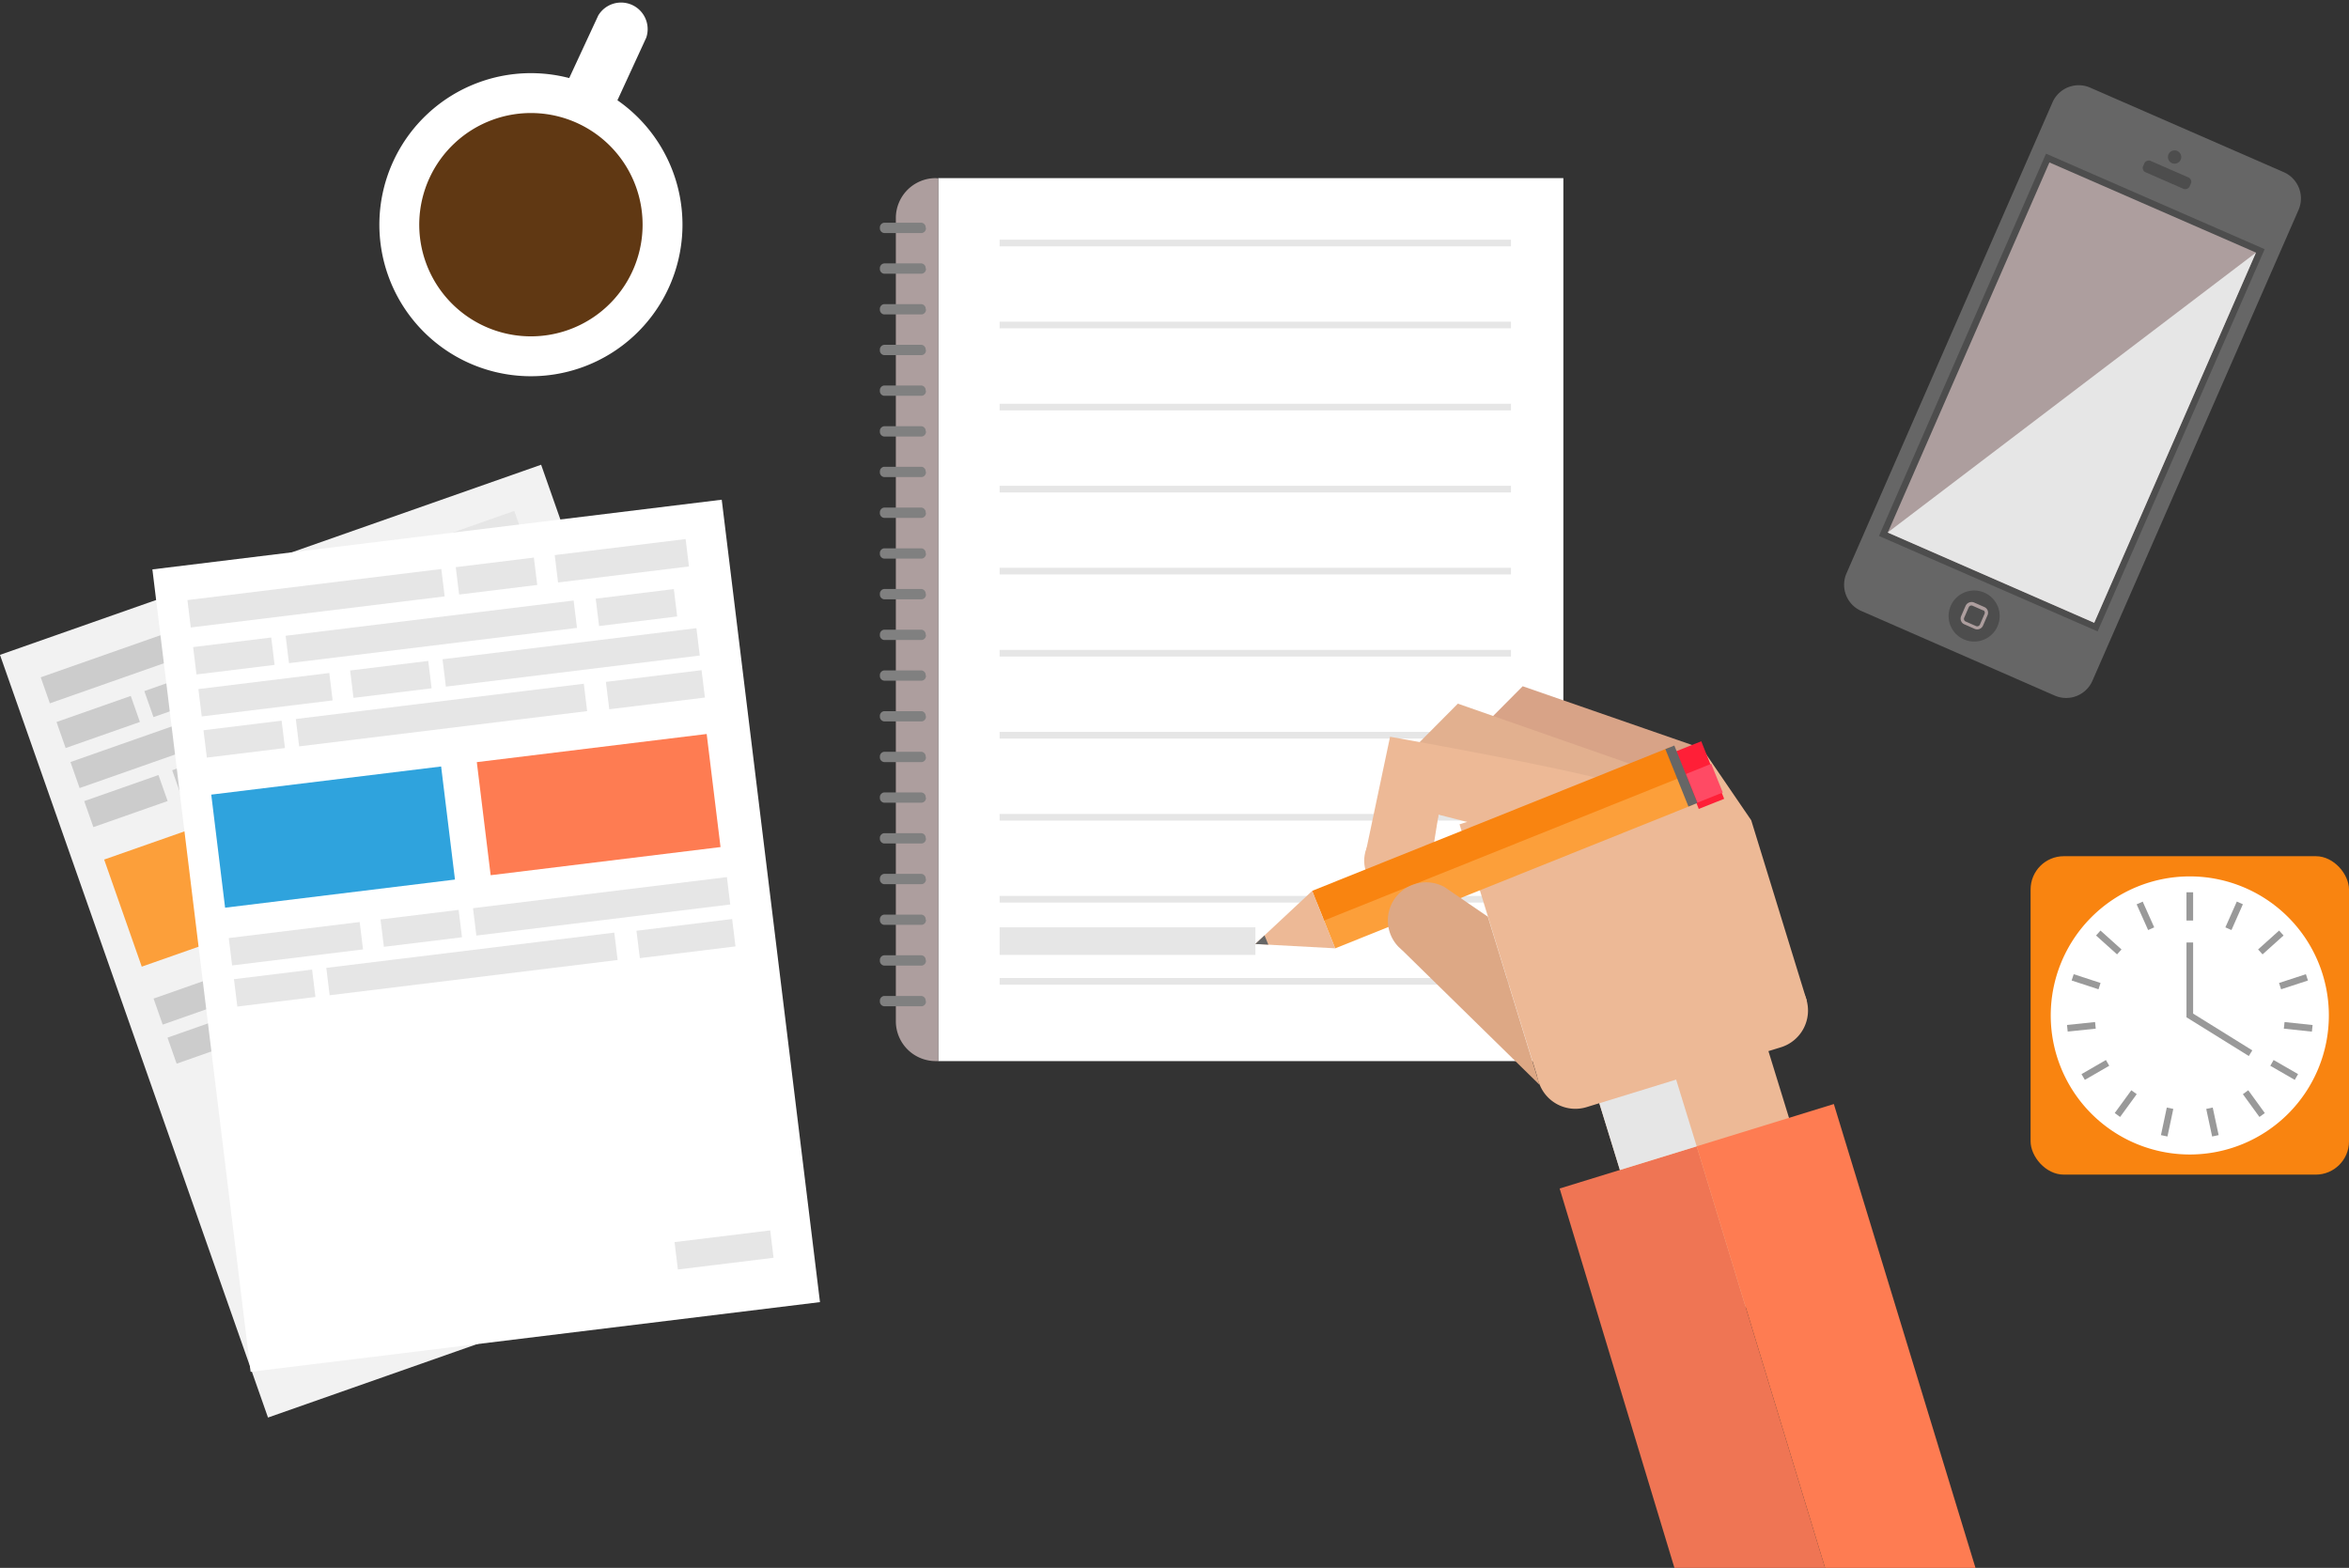 <svg xmlns="http://www.w3.org/2000/svg" viewBox="0 0 353.38 235.9"><rect x="0" y="0" width="353.38" height="235.9" fill="#333333" stroke="none"/><defs><style>.cls-1{isolation:isolate;}.cls-2{fill:#666;}.cls-3{fill:#4d4d4d;}.cls-4{fill:#ad9e9e;}.cls-15,.cls-5{mix-blend-mode:multiply;}.cls-15,.cls-6{fill:#e6e6e6;}.cls-7{fill:#fff;}.cls-8{fill:gray;}.cls-25,.cls-9{fill:none;}.cls-9{stroke:#e6e6e6;}.cls-24,.cls-25,.cls-9{stroke-miterlimit:10;}.cls-10{fill:#d8a387;}.cls-11{fill:#e2b08f;}.cls-12{fill:#edb996;}.cls-13{fill:#ef7554;}.cls-14{fill:#fe7c52;}.cls-16{fill:#ff1f37;}.cls-17{fill:#ff4a64;}.cls-18{fill:#fc9f3a;}.cls-19{fill:#f98410;}.cls-20{fill:#dda885;}.cls-21{fill:#f2f2f2;}.cls-22{fill:#ccc;}.cls-23{fill:#2fa3dd;}.cls-24{fill:#603813;stroke:#fff;stroke-width:6px;}.cls-25{stroke:#999;}</style></defs><g class="cls-1"><g id="Layer_2" data-name="Layer 2"><g id="Objects"><path class="cls-2" d="M314.77,102.45a4.31,4.31,0,0,1-5.65,2.21L280,91.92a4.3,4.3,0,0,1-2.22-5.65l31-70.88a4.3,4.3,0,0,1,5.65-2.21l29.15,12.73a4.32,4.32,0,0,1,2.22,5.65Z"/><path class="cls-3" d="M308.57,25.09l-23.94,54.8,30.15,13.17,23.94-54.79Z"/><path class="cls-3" d="M300.53,94.17a3.84,3.84,0,1,1-2-5A3.84,3.84,0,0,1,300.53,94.17Z"/><path class="cls-4" d="M295.33,93.83a.94.94,0,0,1-.3-1.13l.68-1.57a1,1,0,0,1,1.24-.49l1.57.69a.93.93,0,0,1,.48,1.23l-.68,1.57a.95.95,0,0,1-1.24.49l-1.57-.69Zm3.08-2-.09,0-1.57-.69a.44.44,0,0,0-.58.23l-.68,1.57a.43.43,0,0,0,.22.57l1.57.69a.45.45,0,0,0,.34,0,.47.47,0,0,0,.24-.24l.68-1.57A.42.42,0,0,0,298.41,91.84Z"/><rect class="cls-3" x="325.04" y="22.49" width="1.87" height="7.63" rx="0.69" transform="translate(171.34 314.46) rotate(-66.39)"/><path class="cls-3" d="M328.07,24a1,1,0,1,1-.51-1.28A1,1,0,0,1,328.07,24Z"/><rect class="cls-4" x="280.79" y="41.62" width="61.77" height="34.9" transform="translate(132.77 321.03) rotate(-66.4)"/><path class="cls-3" d="M282.67,80.64,307.8,23.12l32.89,14.37L315.56,95Zm25.64-56.2L284,80.12,315.05,93.7,339.38,38Z"/><g class="cls-5"><polygon class="cls-6" points="283.98 80.12 339.38 38.01 315.05 93.7 283.98 80.12"/></g><rect class="cls-7" x="141.14" y="26.8" width="94.05" height="132.85"/><path class="cls-4" d="M140.77,26.8a6,6,0,0,0-6,6V153.65a6,6,0,0,0,6,6l.37,0V26.84C141,26.83,140.89,26.8,140.77,26.8Z"/><path class="cls-8" d="M139.3,34.29a.71.71,0,0,1-.63.77H133a.71.71,0,0,1-.63-.77h0a.72.72,0,0,1,.63-.78h5.63a.72.72,0,0,1,.63.78Z"/><path class="cls-8" d="M139.3,40.41a.71.71,0,0,1-.63.77H133a.71.71,0,0,1-.63-.77h0a.72.72,0,0,1,.63-.78h5.63a.72.72,0,0,1,.63.78Z"/><path class="cls-8" d="M139.3,46.53a.72.72,0,0,1-.63.78H133a.72.72,0,0,1-.63-.78h0a.71.71,0,0,1,.63-.77h5.63a.71.71,0,0,1,.63.77Z"/><path class="cls-8" d="M139.3,52.66a.71.71,0,0,1-.63.77H133a.71.71,0,0,1-.63-.77h0a.72.72,0,0,1,.63-.78h5.63a.72.72,0,0,1,.63.78Z"/><path class="cls-8" d="M139.3,58.78a.71.71,0,0,1-.63.77H133a.71.71,0,0,1-.63-.77h0A.72.72,0,0,1,133,58h5.63a.72.72,0,0,1,.63.78Z"/><path class="cls-8" d="M139.3,64.9a.72.72,0,0,1-.63.78H133a.72.72,0,0,1-.63-.78h0a.71.71,0,0,1,.63-.77h5.63a.71.71,0,0,1,.63.77Z"/><path class="cls-8" d="M139.3,71a.72.72,0,0,1-.63.78H133a.72.72,0,0,1-.63-.78h0a.71.71,0,0,1,.63-.77h5.63a.71.71,0,0,1,.63.77Z"/><path class="cls-8" d="M139.3,77.15a.71.71,0,0,1-.63.77H133a.71.71,0,0,1-.63-.77h0a.72.72,0,0,1,.63-.78h5.63a.72.72,0,0,1,.63.78Z"/><path class="cls-8" d="M139.3,83.27a.72.72,0,0,1-.63.78H133a.72.72,0,0,1-.63-.78h0a.71.71,0,0,1,.63-.77h5.63a.71.71,0,0,1,.63.77Z"/><path class="cls-8" d="M139.3,89.39a.72.72,0,0,1-.63.78H133a.72.72,0,0,1-.63-.78h0a.71.71,0,0,1,.63-.77h5.63a.71.71,0,0,1,.63.77Z"/><path class="cls-8" d="M139.3,95.52a.71.71,0,0,1-.63.77H133a.71.71,0,0,1-.63-.77h0a.72.72,0,0,1,.63-.78h5.63a.72.72,0,0,1,.63.78Z"/><path class="cls-8" d="M139.3,101.64a.71.71,0,0,1-.63.77H133a.71.71,0,0,1-.63-.77h0a.71.71,0,0,1,.63-.77h5.63a.71.71,0,0,1,.63.77Z"/><path class="cls-8" d="M139.3,107.76a.72.72,0,0,1-.63.78H133a.72.72,0,0,1-.63-.78h0A.71.71,0,0,1,133,107h5.63a.71.71,0,0,1,.63.77Z"/><path class="cls-8" d="M139.3,113.89a.71.71,0,0,1-.63.77H133a.71.71,0,0,1-.63-.77h0a.72.72,0,0,1,.63-.78h5.63a.72.72,0,0,1,.63.78Z"/><path class="cls-8" d="M139.3,120a.71.71,0,0,1-.63.77H133a.71.71,0,0,1-.63-.77h0a.71.71,0,0,1,.63-.77h5.63a.71.71,0,0,1,.63.77Z"/><path class="cls-8" d="M139.3,126.13a.72.72,0,0,1-.63.78H133a.72.72,0,0,1-.63-.78h0a.71.71,0,0,1,.63-.77h5.63a.71.71,0,0,1,.63.77Z"/><path class="cls-8" d="M139.3,132.26a.71.71,0,0,1-.63.77H133a.71.71,0,0,1-.63-.77h0a.72.72,0,0,1,.63-.78h5.63a.72.72,0,0,1,.63.78Z"/><path class="cls-8" d="M139.3,138.38a.71.71,0,0,1-.63.77H133a.71.71,0,0,1-.63-.77h0a.71.71,0,0,1,.63-.77h5.63a.71.71,0,0,1,.63.77Z"/><path class="cls-8" d="M139.3,144.5a.72.72,0,0,1-.63.78H133a.72.72,0,0,1-.63-.78h0a.71.71,0,0,1,.63-.77h5.63a.71.71,0,0,1,.63.77Z"/><path class="cls-8" d="M139.3,150.63a.71.71,0,0,1-.63.77H133a.71.71,0,0,1-.63-.77h0a.72.72,0,0,1,.63-.78h5.63a.72.72,0,0,1,.63.78Z"/><line class="cls-9" x1="150.38" y1="36.56" x2="227.31" y2="36.56"/><line class="cls-9" x1="150.38" y1="48.9" x2="227.31" y2="48.9"/><line class="cls-9" x1="150.38" y1="61.25" x2="227.31" y2="61.25"/><line class="cls-9" x1="150.38" y1="73.59" x2="227.31" y2="73.59"/><line class="cls-9" x1="150.38" y1="85.93" x2="227.31" y2="85.93"/><line class="cls-9" x1="150.38" y1="98.28" x2="227.31" y2="98.28"/><line class="cls-9" x1="150.38" y1="110.62" x2="227.31" y2="110.62"/><line class="cls-9" x1="150.38" y1="122.96" x2="227.31" y2="122.96"/><line class="cls-9" x1="150.38" y1="135.3" x2="227.31" y2="135.3"/><line class="cls-9" x1="150.38" y1="147.65" x2="227.31" y2="147.65"/><polygon class="cls-10" points="222.77 109.59 229.07 103.25 256.08 112.62 246.97 115.57 222.77 109.59"/><polygon class="cls-11" points="213.02 112.21 219.32 105.87 246.86 115.5 237.34 118.56 213.02 112.21"/><polygon class="cls-12" points="271.81 150.56 231.56 162.96 219.57 124.02 256.08 112.62 263.45 123.41 271.81 150.56"/><path class="cls-12" d="M271.74,150.34a5.79,5.79,0,0,1-3.82,7.23l-29.22,9a5.78,5.78,0,0,1-7.23-3.82h0a5.79,5.79,0,0,1,3.83-7.23l29.21-9a5.78,5.78,0,0,1,7.23,3.83Z"/><rect class="cls-12" x="244.31" y="154.89" width="26.62" height="42.23" transform="translate(-40.4 83.64) rotate(-17.12)"/><polygon class="cls-13" points="255.25 172.47 234.63 178.82 251.9 235.9 274.56 235.9 255.25 172.47"/><polygon class="cls-14" points="275.88 166.11 255.25 172.47 274.56 235.9 297.19 235.9 275.88 166.11"/><rect class="cls-15" x="241.88" y="163.97" width="12.09" height="10.51" transform="translate(-38.83 80.49) rotate(-17.12)"/><path class="cls-12" d="M229.77,126.09c-.93-.32-6.9-1.88-13.36-3.52l-1.65,7.82-9.34-2,3.7-17.54S244,117,245.23,118.72l-17.58,5.72A4.55,4.55,0,0,0,229.77,126.09Z"/><path class="cls-12" d="M215,128a5,5,0,1,1-6.21-3.29A5,5,0,0,1,215,128Z"/><polygon class="cls-12" points="215.13 130.6 216.41 122.57 210.67 126.95 215.13 130.6"/><rect class="cls-16" x="253.48" y="111.02" width="4.11" height="9.31" transform="matrix(0.93, -0.37, 0.37, 0.93, -24.7, 103.59)"/><rect class="cls-17" x="254.35" y="115.5" width="4.11" height="4.65" transform="translate(-25.45 104.11) rotate(-21.89)"/><rect class="cls-18" x="197.88" y="127.23" width="58" height="4.81" transform="translate(-31.96 93.82) rotate(-21.86)"/><rect class="cls-19" x="196.21" y="123.05" width="58" height="4.81" transform="translate(-30.53 92.93) rotate(-21.87)"/><rect class="cls-2" x="252.22" y="112.08" width="1.45" height="9.31" transform="translate(-25.28 102.65) rotate(-21.87)"/><polygon class="cls-12" points="197.4 134.04 188.84 142.03 200.87 142.68 197.4 134.04"/><polygon class="cls-2" points="188.84 142.03 190.23 140.73 190.81 142.13 188.84 142.03"/><path class="cls-20" d="M231.62,163.23l-7.79-25.31-6.52-4.46h0a5.7,5.7,0,0,0-4.45-.45,5.72,5.72,0,0,0-2.45,9.47h0l.39.36c.07.06.12.12.19.17Z"/><rect class="cls-6" x="150.38" y="139.52" width="38.48" height="4.15"/><rect class="cls-21" x="17.72" y="80.78" width="86.29" height="121.63" transform="translate(-43.5 28.19) rotate(-19.36)"/><rect class="cls-22" x="5.73" y="95.41" width="38.48" height="4.15" transform="translate(-30.91 13.79) rotate(-19.36)"/><rect class="cls-22" x="21.17" y="96.62" width="43.65" height="4.15" transform="translate(-30.29 19.84) rotate(-19.36)"/><rect class="cls-6" x="44.85" y="86.34" width="11.84" height="4.15" transform="translate(-26.44 21.83) rotate(-19.36)"/><rect class="cls-6" x="66.44" y="86.45" width="11.84" height="4.15" transform="matrix(0.94, -0.33, 0.33, 0.94, -25.26, 29)"/><rect class="cls-22" x="8.85" y="106.55" width="11.84" height="4.15" transform="translate(-35.17 11.04) rotate(-19.36)"/><rect class="cls-22" x="25.36" y="108.53" width="43.65" height="4.15" transform="translate(-34 21.9) rotate(-19.36)"/><rect class="cls-6" x="70.55" y="97.91" width="14.5" height="4.15" transform="translate(-28.75 31.45) rotate(-19.36)"/><rect class="cls-22" x="13.03" y="118.45" width="11.84" height="4.15" transform="translate(-38.89 13.1) rotate(-19.36)"/><rect class="cls-6" x="58.78" y="80.04" width="19.84" height="4.15" transform="translate(-23.34 27.42) rotate(-19.36)"/><rect class="cls-6" x="45.13" y="95.87" width="38.48" height="4.15" transform="matrix(0.94, -0.33, 0.33, 0.94, -28.83, 26.88)"/><rect class="cls-6" x="32.66" y="104.94" width="11.84" height="4.15" transform="translate(-33.29 18.84) rotate(-19.36)"/><rect class="cls-22" x="10.73" y="111.24" width="19.84" height="4.15" transform="translate(-36.4 13.26) rotate(-19.36)"/><rect class="cls-6" x="37.87" y="144.12" width="43.65" height="4.15" transform="translate(-45.09 28.06) rotate(-19.36)"/><rect class="cls-6" x="83.06" y="133.51" width="14.5" height="4.15" transform="translate(-39.85 37.61) rotate(-19.36)"/><rect class="cls-6" x="98.7" y="178.03" width="14.5" height="4.15" transform="matrix(0.94, -0.33, 0.33, 0.94, -53.72, 45.32)"/><rect class="cls-22" x="25.54" y="154.05" width="11.84" height="4.15" transform="translate(-49.99 19.26) rotate(-19.37)"/><rect class="cls-6" x="57.64" y="131.47" width="38.48" height="4.15" transform="translate(-39.93 33.04) rotate(-19.36)"/><rect class="cls-6" x="45.17" y="140.53" width="11.84" height="4.15" transform="translate(-44.39 25) rotate(-19.36)"/><rect class="cls-22" x="23.24" y="146.83" width="19.84" height="4.15" transform="translate(-47.5 19.42) rotate(-19.36)"/><rect class="cls-18" x="17.77" y="123.47" width="34.84" height="17.14" transform="matrix(0.94, -0.33, 0.33, 0.94, -41.78, 19.13)"/><rect class="cls-14" x="55.74" y="110.13" width="34.84" height="17.14" transform="translate(-35.22 30.97) rotate(-19.36)"/><rect class="cls-7" x="30.01" y="79.97" width="86.29" height="121.63" transform="translate(-16.58 9.94) rotate(-6.98)"/><rect class="cls-6" x="28.31" y="87.93" width="38.48" height="4.15" transform="translate(-10.59 6.45) rotate(-6.98)"/><rect class="cls-6" x="43.07" y="92.98" width="43.65" height="4.15" transform="translate(-11.08 8.6) rotate(-6.98)"/><rect class="cls-6" x="68.77" y="84.6" width="11.84" height="4.15" transform="translate(-9.99 9.73) rotate(-6.99)"/><rect class="cls-6" x="89.83" y="89.33" width="11.84" height="4.15" transform="translate(-10.4 12.32) rotate(-6.98)"/><rect class="cls-6" x="29.27" y="96.62" width="11.84" height="4.15" transform="translate(-11.74 5.01) rotate(-6.98)"/><rect class="cls-6" x="44.6" y="105.5" width="43.65" height="4.15" transform="translate(-12.59 8.88) rotate(-6.98)"/><rect class="cls-6" x="91.36" y="101.69" width="14.5" height="4.15" transform="translate(-11.89 12.76) rotate(-6.98)"/><rect class="cls-6" x="30.81" y="109.14" width="11.84" height="4.15" transform="translate(-13.25 5.29) rotate(-6.99)"/><rect class="cls-6" x="83.63" y="82.29" width="19.84" height="4.15" transform="translate(-9.56 12) rotate(-6.98)"/><rect class="cls-6" x="66.69" y="96.83" width="38.48" height="4.15" transform="translate(-11.39 11.18) rotate(-6.98)"/><rect class="cls-6" x="52.88" y="100.15" width="11.84" height="4.15" transform="translate(-12 7.91) rotate(-6.99)"/><rect class="cls-6" x="30.02" y="102.46" width="19.84" height="4.15" transform="translate(-12.42 5.63) rotate(-6.99)"/><rect class="cls-6" x="49.19" y="142.95" width="43.65" height="4.15" transform="translate(-17.11 9.71) rotate(-6.98)"/><rect class="cls-6" x="95.95" y="139.14" width="14.5" height="4.15" transform="translate(-16.42 13.61) rotate(-6.99)"/><rect class="cls-6" x="101.69" y="185.98" width="14.5" height="4.15" transform="translate(-22.06 14.64) rotate(-6.98)"/><rect class="cls-6" x="35.39" y="146.59" width="11.84" height="4.15" transform="translate(-17.77 6.13) rotate(-6.99)"/><rect class="cls-6" x="71.28" y="134.28" width="38.48" height="4.15" transform="translate(-15.91 12.02) rotate(-6.98)"/><rect class="cls-6" x="57.46" y="137.6" width="11.84" height="4.15" transform="translate(-16.51 8.74) rotate(-6.98)"/><rect class="cls-6" x="34.61" y="139.91" width="19.84" height="4.15" transform="translate(-16.94 6.47) rotate(-6.98)"/><rect class="cls-23" x="32.7" y="117.37" width="34.84" height="17.14" transform="translate(-14.94 7.03) rotate(-6.98)"/><rect class="cls-14" x="72.65" y="112.48" width="34.84" height="17.14" transform="translate(-14.05 11.85) rotate(-6.98)"/><path class="cls-24" d="M97.86,42.08a19.8,19.8,0,1,1-9.71-26.26A19.8,19.8,0,0,1,97.86,42.08Z"/><path class="cls-7" d="M91.78,17.49,97.22,5.67A4,4,0,0,0,90,2.33L84.52,14.14a3.36,3.36,0,0,0-.17.47l7.18,3.31A3.7,3.7,0,0,0,91.78,17.49Zm-3.63-1.67L93.58,4Z"/><rect class="cls-19" x="305.48" y="128.82" width="47.9" height="47.91" rx="5"/><path class="cls-7" d="M350.35,152.78a20.92,20.92,0,1,1-20.92-20.92A20.92,20.92,0,0,1,350.35,152.78Z"/><line class="cls-25" x1="329.43" y1="134.25" x2="329.43" y2="138.5"/><line class="cls-25" x1="321.89" y1="135.86" x2="323.62" y2="139.73"/><line class="cls-25" x1="315.66" y1="140.38" x2="318.82" y2="143.22"/><line class="cls-25" x1="311.81" y1="147.05" x2="315.85" y2="148.37"/><line class="cls-25" x1="311.01" y1="154.71" x2="315.23" y2="154.27"/><line class="cls-25" x1="313.39" y1="162.04" x2="317.06" y2="159.92"/><line class="cls-25" x1="318.54" y1="167.76" x2="321.04" y2="164.33"/><line class="cls-25" x1="325.58" y1="170.89" x2="326.46" y2="166.74"/><line class="cls-25" x1="333.28" y1="170.89" x2="332.39" y2="166.74"/><line class="cls-25" x1="340.31" y1="167.76" x2="337.82" y2="164.33"/><line class="cls-25" x1="345.47" y1="162.04" x2="341.79" y2="159.92"/><line class="cls-25" x1="347.85" y1="154.72" x2="343.63" y2="154.27"/><line class="cls-25" x1="347.05" y1="147.05" x2="343.01" y2="148.37"/><line class="cls-25" x1="343.2" y1="140.38" x2="340.04" y2="143.22"/><line class="cls-25" x1="336.96" y1="135.85" x2="335.24" y2="139.73"/><polyline class="cls-25" points="329.43 141.8 329.43 152.78 338.57 158.46"/></g></g></g></svg>